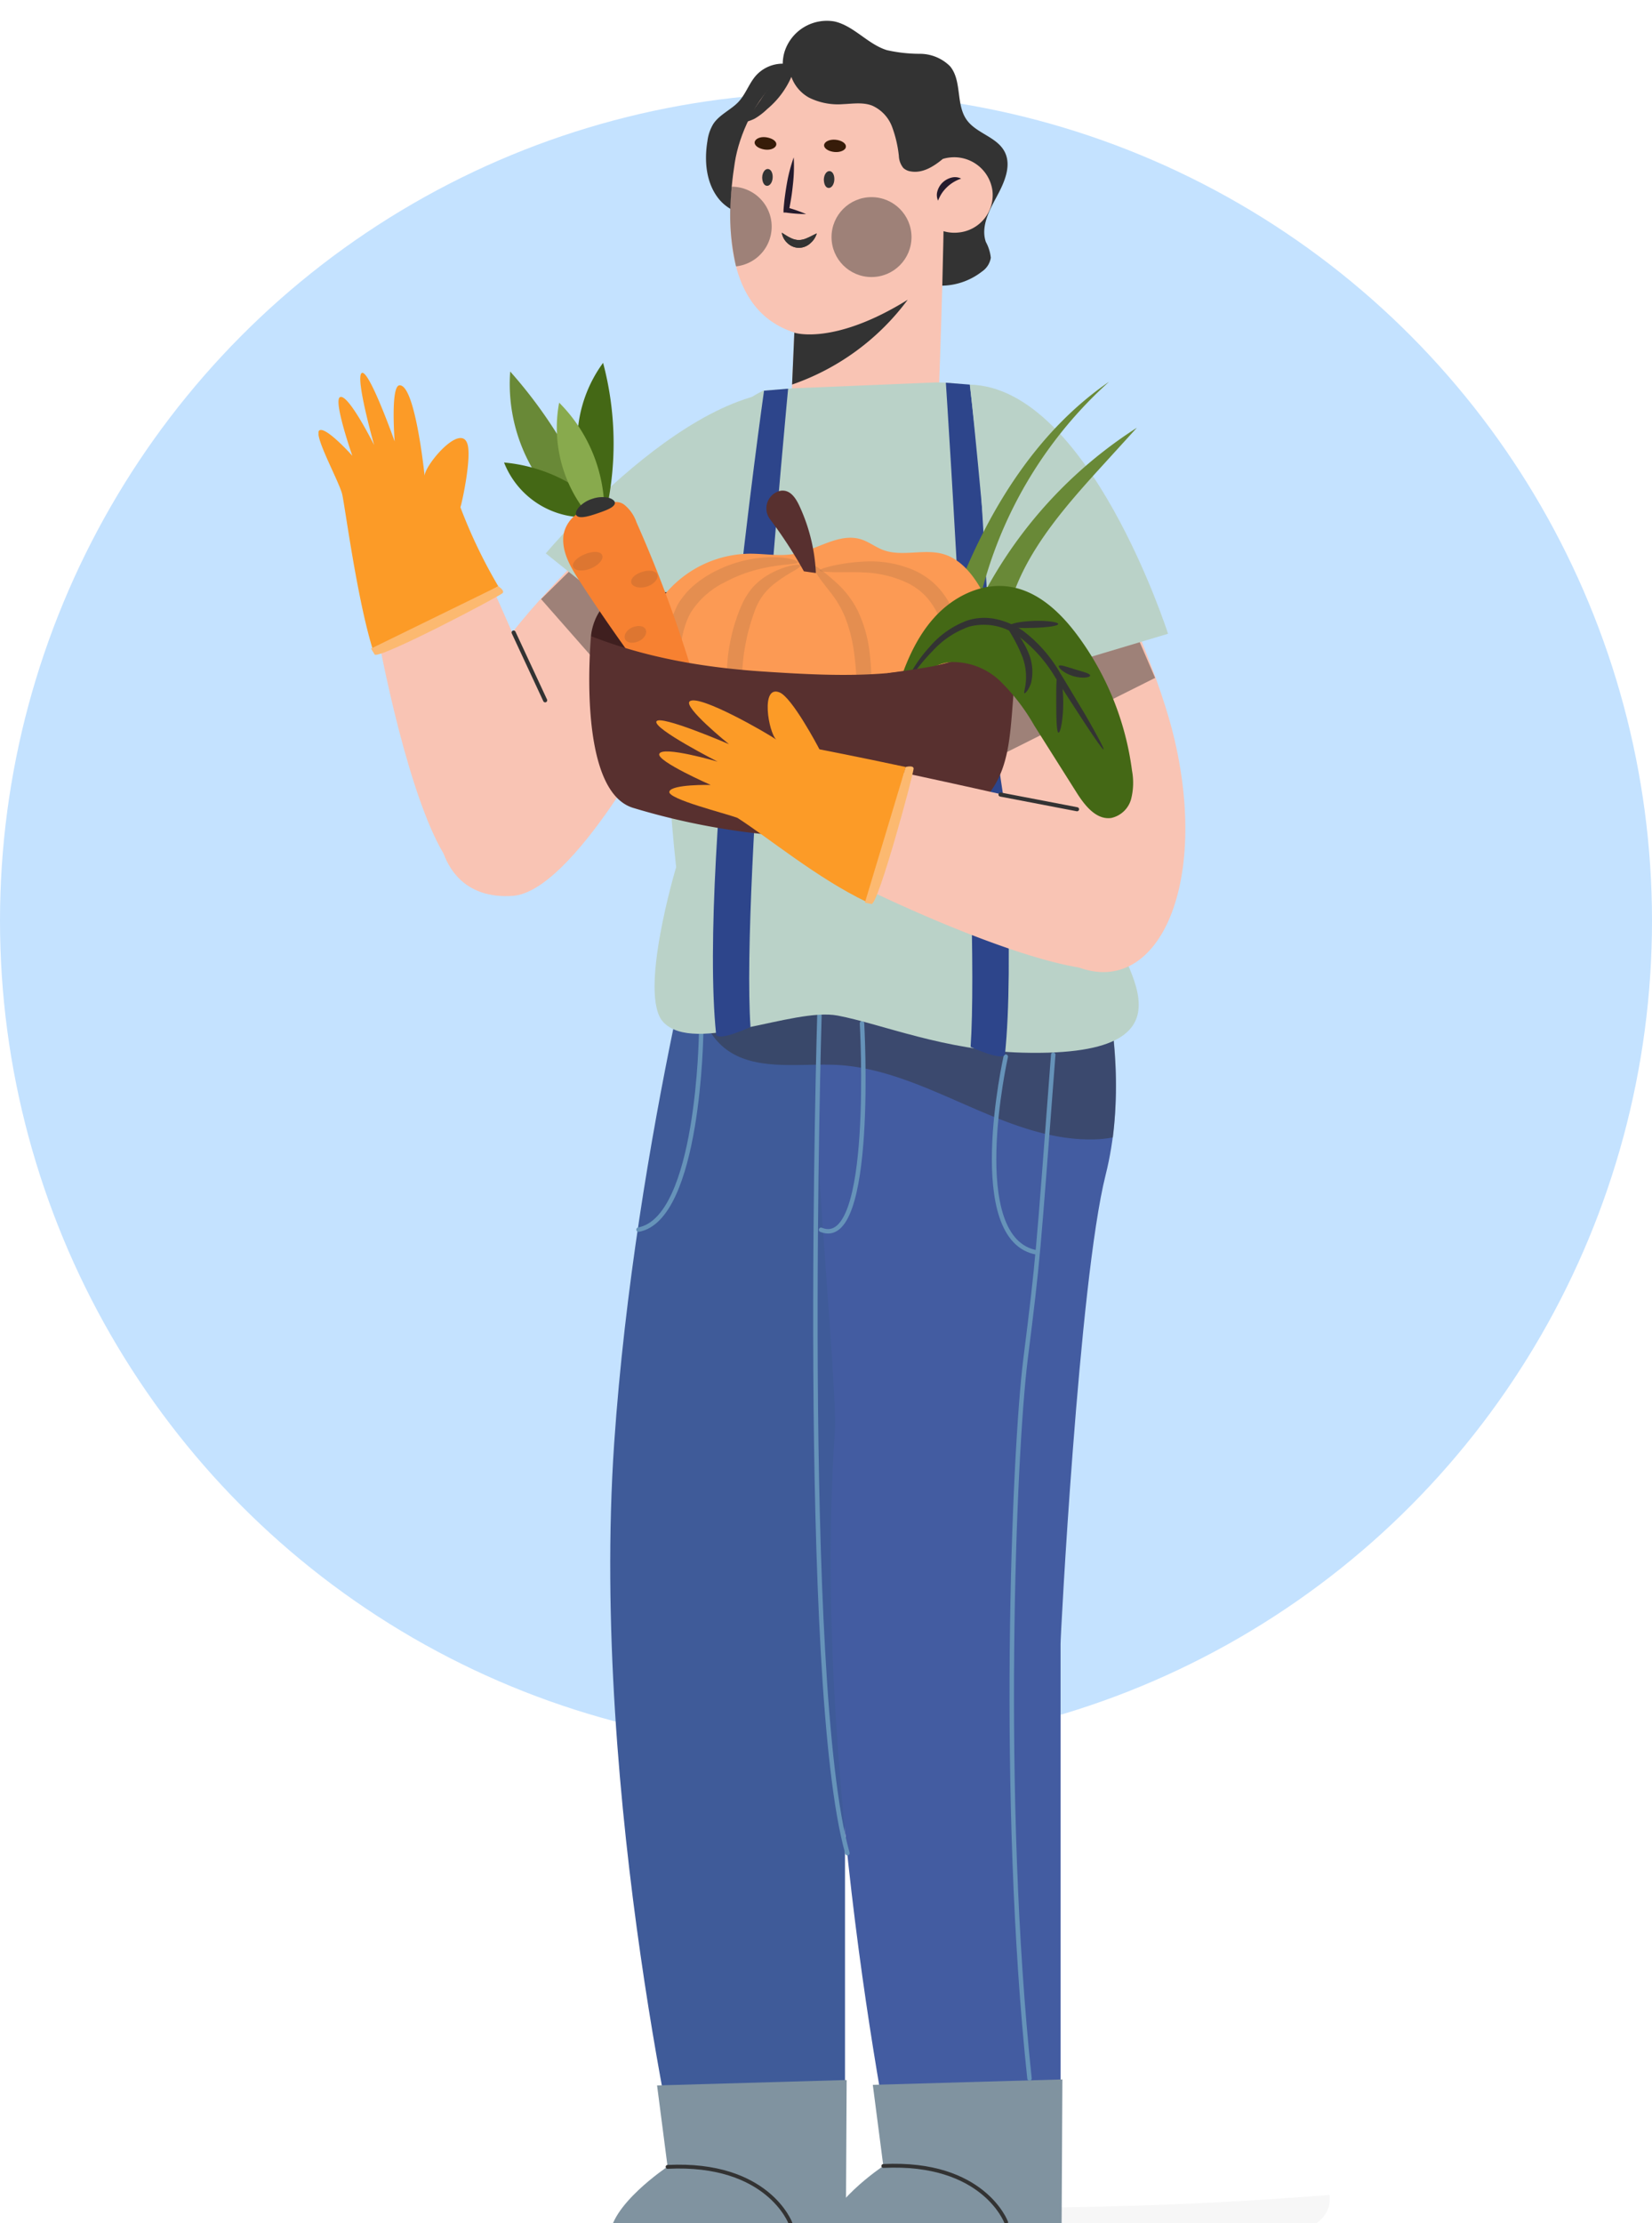 <svg xmlns="http://www.w3.org/2000/svg" width="446" height="600" fill="none"><ellipse cx="223" cy="248.5" fill="#C4E2FF" rx="223" ry="223.5"/><g clip-path="url(#a)"><path fill="#333" d="M358.936 592.376a1071.604 1071.604 0 0 1-89.894 3.424c-19.054-.095-38.107-.685-57.129-2.07-9.2-.669-18.958-1.354-27.456 2.627a189.126 189.126 0 0 1-2.328 6.769 5.635 5.635 0 0 0 1.817.223 144.368 144.368 0 0 1 28.971.398c8.897 1.274 17.539 4.045 26.452 5.94 36.194 7.74 73.185.462 109.443-6.816 4.783-.955 10.985-4.316 10.124-10.495Z" opacity=".04" style="mix-blend-mode:darken"/><path fill="#333" d="M271.099 40.721c-2.201-3.854-7.59-4.778-10.141-8.409-2.95-4.172-1.196-10.527-4.481-14.444a11.548 11.548 0 0 0-8.099-3.345 40.593 40.593 0 0 1-8.929-.987c-5.182-1.593-8.929-6.594-14.223-7.756a12.002 12.002 0 0 0-8.252 1.6 11.98 11.98 0 0 0-5.173 6.618 11.418 11.418 0 0 0-.478 3.185 9.75 9.75 0 0 0-7.207 3.185c-1.913 2.15-2.79 5.064-4.783 7.167-1.993 2.102-5.086 3.392-6.745 5.892a11.617 11.617 0 0 0-1.594 4.619c-.893 5.35-.383 11.243 2.966 15.511 3.348 4.268 10.06 6.1 14.349 2.851 0 0 30.295 14.333 36.497 18.156a18.003 18.003 0 0 0 20.297-1.274 5.563 5.563 0 0 0 2.392-3.727 11.477 11.477 0 0 0-1.339-4.268c-1.419-4.11.909-8.473 2.981-12.311 2.073-3.838 4.114-8.473 1.962-12.263Z"/><path fill="#F9C4B4" d="M198.392 43.779c2.328-14.62 16.917-39.098 42.827-24.032 8.163 4.778 11.639 13.377 13.281 22.296 1.164 6.259-1.052 64.245-1.052 64.245-1.818 22.774-37.405 26.214-39.701-.159l.701-16.388c-18.782-5.972-18.655-29.527-16.056-45.962Z"/><path fill="#333" d="M214.448 89.789s10.603 3.535 30.613-8.887a65.469 65.469 0 0 1-31.219 22.885l.606-13.998Z"/><path fill="#F9C4B4" d="M267.942 51.519a10.403 10.403 0 0 0-3.893-6.854 10.421 10.421 0 0 0-7.587-2.16 10.192 10.192 0 0 0-8.755 7.264 10.154 10.154 0 0 0-.35 3.98 10.365 10.365 0 0 0 3.89 6.854 10.388 10.388 0 0 0 7.59 2.144 10.18 10.18 0 0 0 6.899-3.716 10.16 10.16 0 0 0 2.206-7.512Z"/><path fill="#251B2D" d="M259.491 48.206a10.48 10.48 0 0 0-2.121.988 10.372 10.372 0 0 0-3.045 2.882c-.429.65-.787 1.344-1.068 2.07a3.596 3.596 0 0 1-.16-2.611 5.215 5.215 0 0 1 1.419-2.31 5.46 5.46 0 0 1 2.36-1.29 3.703 3.703 0 0 1 2.615.271Z"/><path fill="#371C09" d="M228.368 39.575c0 .907-1.419 1.592-3.046 1.449-1.626-.144-2.902-.956-2.838-1.864.064-.907 1.435-1.592 3.061-1.449 1.627.144 2.886.956 2.823 1.864ZM209.585 39.001c-.08.908-1.451 1.593-3.077 1.37-1.626-.223-2.854-1.051-2.774-1.96.079-.907 1.45-1.592 3.061-1.369 1.61.223 2.87 1.004 2.79 1.96Z"/><path fill="#333" d="M235.287 74.77c5.962 0 10.795-4.827 10.795-10.781 0-5.955-4.833-10.782-10.795-10.782-5.961 0-10.794 4.827-10.794 10.782 0 5.954 4.833 10.782 10.794 10.782Z" opacity=".46" style="mix-blend-mode:soft-light"/><path fill="#333" stroke="#333" stroke-miterlimit="10" stroke-width=".49" d="M206.014 47.808c0 1.115.398 2.055 1.036 2.102.638.048 1.244-.828 1.307-1.958.064-1.131-.382-2.055-1.036-2.103-.654-.047-1.228.828-1.307 1.96ZM222.66 48.382c0 1.114.382 2.054 1.036 2.102.654.047 1.244-.828 1.307-1.96.064-1.13-.382-2.054-1.036-2.101-.654-.048-1.244.828-1.307 1.959Z"/><path fill="#333" d="M197.563 50.388a63.085 63.085 0 0 0 1.148 21.5 10.798 10.798 0 0 0 7.054-3.736 10.773 10.773 0 0 0-.79-14.798 10.803 10.803 0 0 0-7.412-2.966Z" opacity=".46" style="mix-blend-mode:soft-light"/><path fill="#333" d="M220.507 63.001a5.557 5.557 0 0 1-1.674 2.596 4.658 4.658 0 0 1-3.109 1.29 4.562 4.562 0 0 1-3.189-1.338 4.776 4.776 0 0 1-1.467-2.739c.893.542 1.594 1.051 2.423 1.418a5.045 5.045 0 0 0 2.169.557 5.567 5.567 0 0 0 2.232-.541c.861-.335 1.642-.828 2.615-1.243Z"/><path fill="#251B2D" d="M214.289 42.473c.131 2.406.061 4.82-.208 7.214-.127 1.179-.255 2.373-.446 3.552a91.087 91.087 0 0 1-.638 3.535l-.558-.796a38.4 38.4 0 0 1 5.182 1.8 38.973 38.973 0 0 1-5.469-.414h-.622v-.717c.096-1.194.208-2.373.367-3.567.159-1.195.335-2.357.542-3.536a43.26 43.26 0 0 1 1.85-7.071Z"/><path fill="#333" d="M220.507 63.001a5.557 5.557 0 0 1-1.674 2.596 4.658 4.658 0 0 1-3.109 1.29 4.562 4.562 0 0 1-3.189-1.338 4.776 4.776 0 0 1-1.467-2.739c.893.542 1.594 1.051 2.423 1.418a5.045 5.045 0 0 0 2.169.557 5.567 5.567 0 0 0 2.232-.541c.861-.335 1.642-.828 2.615-1.243ZM256.892 33.92a30.68 30.68 0 0 0-5.995-9.555 35.077 35.077 0 0 0-6.633-4.777 47.99 47.99 0 0 0-5.246-2.883 33.833 33.833 0 0 0-6.377-2.007 29.197 29.197 0 0 0-10.619-.844 14.246 14.246 0 0 0-8.18 3.998 31.438 31.438 0 0 0-8.434 9.014 698.175 698.175 0 0 0-4.242 6.067 10.744 10.744 0 0 0 2.599-.923 17.822 17.822 0 0 0 3.349-2.564 23.552 23.552 0 0 0 6.537-8.696 10.42 10.42 0 0 0 4.783 5.606 17.557 17.557 0 0 0 9.184 1.752c2.631-.112 5.373-.558 7.845.398a10.145 10.145 0 0 1 5.373 5.717 32.198 32.198 0 0 1 1.834 7.852 5.524 5.524 0 0 0 1.211 3.265c.559.498 1.252.82 1.993.923 3.189.558 6.139-1.29 8.61-3.328a7.817 7.817 0 0 0 3.349-5 8.183 8.183 0 0 0-.941-4.014Z"/><path fill="#F9C4B4" d="M134.886 175.279c18.639-26.469 66.727-65.042 66.727-65.042l12.309 10.145-35.492 75.138s-23.678 45.118-40.005 46.265c-25.224 1.783-27.759-32.154-3.539-66.506Z"/><path fill="#333" d="m201.023 146.994-22.195-17.582-32.75 32.282 30.805 35.037 24.14-49.737Z" opacity=".46" style="mix-blend-mode:soft-light"/><path fill="#BAD2C8" d="m185.924 180.295-38.57-30.944s44.788-53.622 74.939-42.203l-11.56 21.038-24.809 52.109Z"/><path fill="#F9C4B4" d="m128.54 148.746-3.699 1.593c-8.26 3.44-16.535 6.811-24.826 10.113 4.56 27.567 12.644 59.881 20.871 71.666 10.3 14.763 37.82.525 36.529-13.744-.383-5.479-19.5-48.701-28.875-69.628Z"/><path fill="#FC9B27" d="M134.535 158.238a138.32 138.32 0 0 1-10.237-21.341c.431-1.146 3.189-13.919 1.818-17.295-1.993-5.256-11.432 5.94-11.48 8.823-.287-2.692-2.758-24.797-6.808-24.431-2.44.223-1.276 15.146-1.276 15.146s-6.824-19.254-8.833-18.49c-2.009.765 3.285 19.461 3.285 19.461s-6.968-13.951-9.2-12.931c-1.913.86 3.316 15.83 3.316 15.83s-7-7.852-8.849-6.88c-1.85.971 5.07 13.378 6.075 17.12.685 2.548 3.97 28.189 8.323 42.108.542-.271 24.698-12.135 33.866-17.12Z"/><path fill="#FCB970" d="M134.535 158.238s1.722 1.067 1.196 1.799c-.527.733-33.659 18.14-34.6 16.595l-.956-1.592 34.36-16.802Z"/><path stroke="#333" stroke-linecap="round" stroke-miterlimit="10" stroke-width="1.1" d="m138.664 170.708 8.515 18.299"/><path fill="#3F5B99" d="M247.692 232.834c-6.569-18.028-53.844-6.688-53.844-6.688s-22.322 80.314-28.03 163.287c-6.553 96.415 19.133 204.122 19.133 204.122 15.354 3.264 43.177 2.006 43.177 2.006V443.947c-.111-.334 4.959-97.768 12.166-126.546 9.838-39.226 7.398-84.567 7.398-84.567Z"/><path fill="#435CA1" d="M288.781 233.902c-6.569-18.044-59.552-7.088-59.552-7.088s-7.415 23.889-8.77 69.31c-.494 16.356 5.644 79.772 4.927 90.299-6.553 96.431 17.762 206.908 17.762 206.908 15.355 3.186 43.178 1.991 43.178 1.991V443.708c-.112-.334 4.942-97.768 12.149-126.546 9.918-39.273-9.694-83.26-9.694-83.26Z"/><path fill="#333" d="M268.723 264.654c-18.91-1.783-38.267.558-56.794 4.507a342.596 342.596 0 0 0-21.955 5.511 18.116 18.116 0 0 0 4.783 7.453c7.972 7.294 20.425 4.778 31.235 5.287 24.172 1.322 45.043 20.592 69.246 20.099a30.303 30.303 0 0 0 5.23-.542 123.77 123.77 0 0 0-1.036-35.53 158.253 158.253 0 0 0-30.709-6.785Z" opacity=".46" style="mix-blend-mode:soft-light"/><path stroke="#6693B9" stroke-linecap="round" stroke-miterlimit="10" stroke-width="1.2" d="M271.529 285.167s-11.161 49.672 8.53 52.873"/><path stroke="#6693B9" stroke-linecap="round" stroke-miterlimit="10" stroke-width="1.2" d="M284.348 284.641c-4.209 55.311-4.002 54.435-7.478 82.146-3.188 25.608-6.935 118.95 1.069 194.167M189.288 278.765s-.558 50.086-16.901 53.096M221.224 274.098s-5.309 180.567 7.558 226.052"/><path stroke="#6693B9" stroke-linecap="round" stroke-miterlimit="10" stroke-width="1.2" d="M232.72 276.169s3.508 61.712-11.065 55.74"/><path fill="#8093A0" d="m228.575 561.368-51.182 1.466 2.838 21.914s-15.944 10.622-15.561 19.238l63.682-.812.223-41.806Z"/><path stroke="#333" stroke-linecap="round" stroke-miterlimit="10" stroke-width="1.04" d="M213.396 600.004s-6.091-16.53-33.165-15.193"/><path fill="#8093A0" d="m286.82 561.209-51.182 1.465 2.838 21.898s-15.944 10.623-15.561 19.239l63.682-.797.223-41.805Z"/><path stroke="#333" stroke-linecap="round" stroke-miterlimit="10" stroke-width="1.04" d="M271.641 599.766s-6.075-16.531-33.165-15.194"/><path fill="#BAD2C8" d="m252.731 103.214-38.729 1.593-7.973.637c-12.213 5.956-13.951 15.766-18.24 28.38-10.268 30.259-8.323 72.207-5.246 100.205 0 0-10.379 34.639-3.428 41.869 8.483 8.823 34.887-4.109 47.068-1.8 11.799 2.246 28.891 9.46 49.795 10.002 52.999 1.401 23.023-27.297 22.832-38.334 10.459-19.445 5.054-68.242-9.328-106.352-5.245-13.904-13.058-27.536-25.941-34.544-2.711-1.497-8.578-1.656-10.81-1.656Z"/><path fill="#2D458B" d="M206.269 105.444s-17.842 125.718-12.947 173.591c.239 2.357 9.295-1.863 9.295-1.863-2.599-38.445 10.157-172.27 10.157-172.27l-6.505.542ZM261.867 103.803s14.35 132.678 9.471 180.599c-.239 2.341-9.296-1.863-9.296-1.863 2.599-38.445-6.681-179.245-6.681-179.245l6.506.509Z"/><path fill="#F9C4B4" d="M317.13 199.741c-7.302-31.518-37.342-85.331-37.342-85.331l-15.227 4.778 4.592 82.973s4.959 50.676 19.628 57.891c22.721 11.116 37.852-19.382 28.349-60.311Z"/><path fill="#333" d="m266.491 148.698 27.185-7.963 18.177 42.22-41.727 20.879-3.635-55.136Z" opacity=".46" style="mix-blend-mode:soft-light"/><path fill="#BAD2C8" d="m267.957 185.216 47.387-14.174s-21.317-66.522-53.525-67.239l2.742 23.889 3.396 57.524Z"/><path fill="#3F1F1F" d="M169.868 186.251c-.255-.78-10.316-14.572-10.316-14.572s.669-11.45 12.133-11.721c11.464-.271 110.718-2.596 85.207 23.427-25.511 26.023-87.024 2.866-87.024 2.866Z"/><path fill="#698937" d="M254.755 177.062c-.366-6.466 1.754-12.74 4.146-18.808 8.53-21.548 21.413-42.108 40.531-55.231a114.62 114.62 0 0 0-37.757 77.623"/><path fill="#698937" d="M258.008 177.874a120.073 120.073 0 0 1 48.918-62.429l-9.934 10.909c-12.309 13.521-25.319 28.667-25.925 46.95"/><path fill="#FC9A54" d="M193.609 208.356a30.206 30.206 0 0 1-16.465-12.814 30.149 30.149 0 0 1 5.822-38.696 30.231 30.231 0 0 1 19.508-7.415c4.098 0 8.243.796 12.277 0 6.043-1.131 11.847-5.717 17.714-3.87 2.089.653 3.859 2.07 5.9 2.851 5.118 1.958 11.001-.383 16.263 1.114 5.262 1.497 8.881 6.61 11.368 11.61a44.57 44.57 0 0 1 4.688 14.334c2.216 18.171-12.755 35.243-30.486 40.228-17.73 4.985-39.063-1.051-53.908-10.686"/><path fill="#58302F" d="M217.031 154.193a120.813 120.813 0 0 0-9.12-14.031 4.87 4.87 0 0 1 2.471-7.628 3.182 3.182 0 0 1 1.212-.112c1.993.159 3.285 2.134 4.146 3.95a48.192 48.192 0 0 1 4.528 18.283"/><g opacity=".34" style="mix-blend-mode:overlay"><path fill="#333" d="M203.462 206.302c-.446.239-2.71-2.644-4.639-8.154a48.296 48.296 0 0 1 1.355-34.734 19.443 19.443 0 0 1 3.061-4.905 17.425 17.425 0 0 1 3.859-3.186 21.978 21.978 0 0 1 6.473-2.659c1.595-.351 2.519-.351 2.615-.096.096.255-.67.797-2.009 1.593a39.08 39.08 0 0 0-5.357 3.567 16.055 16.055 0 0 0-5.102 7.262 55.841 55.841 0 0 0-2.854 11.26 61.002 61.002 0 0 0 .797 21.181c1.1 5.32 2.391 8.584 1.801 8.871ZM234.57 203.674c-.526.128-1.77-2.835-2.44-7.963-.334-2.5-.542-5.494-.701-8.759-.16-3.265-.319-6.8-.797-10.399a40.816 40.816 0 0 0-2.408-9.795 27.776 27.776 0 0 0-4.13-7.023c-1.482-1.911-2.774-3.52-3.523-4.778-.75-1.258-1.005-1.991-.782-2.166.224-.175.893.239 1.994 1.099a58.739 58.739 0 0 1 4.512 3.838 25.223 25.223 0 0 1 5.437 7.454 35.743 35.743 0 0 1 3.029 10.781c.435 3.614.605 7.255.51 10.894 0 3.185-.143 6.131-.207 8.647-.064 5.001.128 8.043-.494 8.17Z" opacity=".34" style="mix-blend-mode:overlay"/><path fill="#333" d="M260.288 207.608c-.574 0-1.435-4.475-2.375-11.801a404.274 404.274 0 0 1-1.42-12.884 68.387 68.387 0 0 0-2.503-15.098c-.783-2.33-2-4.492-3.587-6.37a17.086 17.086 0 0 0-5.405-4.125 30.192 30.192 0 0 0-11.799-2.835c-3.572-.191-6.553 0-8.626-.095-2.073-.096-3.189-.128-3.269-.414-.08-.287 1.068-.701 3.093-1.195a48.917 48.917 0 0 1 8.818-1.226 29.53 29.53 0 0 1 13.425 2.293 20.235 20.235 0 0 1 6.824 4.889 22.304 22.304 0 0 1 4.464 7.772 60.431 60.431 0 0 1 2.392 16.165c.255 4.873.447 9.253.526 12.948.192 7.405.016 11.928-.558 11.976ZM215.437 151.74c0 .637-4.002.366-9.934 1.72a39.305 39.305 0 0 0-9.853 3.695 22.613 22.613 0 0 0-9.136 8.122c-2.105 3.695-2.695 8.138-3.189 12.199a2618.29 2618.29 0 0 0-1.308 10.925c-.701 6.243-1.355 10.129-1.929 10.097-.574-.031-.973-3.933-1.005-10.272 0-3.185.08-6.943.431-11.148a33.414 33.414 0 0 1 3.444-13.871 20.723 20.723 0 0 1 5.086-5.813 30.616 30.616 0 0 1 5.916-3.647 34.728 34.728 0 0 1 11.161-3.185c6.505-.685 10.443.7 10.316 1.178Z" opacity=".34" style="mix-blend-mode:overlay"/></g><path fill="#446815" d="M161.226 138.06a35.942 35.942 0 0 1 1.594-40.133 84.787 84.787 0 0 1 .463 41.678"/><path fill="#698937" d="M158.77 142.169a45.777 45.777 0 0 1-16.295-18.057 45.708 45.708 0 0 1-4.735-23.844 126.423 126.423 0 0 1 23.262 37.951"/><path fill="#446815" d="M156.682 139.589a23.33 23.33 0 0 1-12.486-4.34 23.292 23.292 0 0 1-8.115-10.424 43.297 43.297 0 0 1 27.106 12.9"/><path fill="#88AA4D" d="M160.827 141.229a36.854 36.854 0 0 1-9.87-32.552 41.638 41.638 0 0 1 12.198 28.332"/><path fill="#F78131" d="M160.668 138.092c-3.986-1.593-8.307 2.643-8.594 6.896-.287 4.252 2.056 8.217 4.384 11.801 10.492 16.18 22.131 31.596 33.755 46.997 1.945-.701 1.833-3.456 1.323-5.463a347.84 347.84 0 0 0-19.691-57.333 10.495 10.495 0 0 0-3.317-4.778 3.682 3.682 0 0 0-2.73-.689 3.682 3.682 0 0 0-2.42 1.438"/><g opacity=".36"><path fill="#333" d="M162.549 149.765c.526 1.02-.797 2.74-3.045 3.663-2.248.924-4.401.621-4.784-.462-.382-1.083 1.085-2.532 3.189-3.392 2.105-.86 4.114-.828 4.64.191ZM170.394 157.107c-.112-1.147 1.259-2.214 2.965-2.755 1.707-.542 3.444-.43 4.018.589.574 1.019-.589 2.708-2.774 3.376-2.184.669-4.114-.079-4.209-1.21ZM174.3 169.848c.51 1.035-.303 2.484-1.817 3.185-1.515.701-3.189.557-3.7-.462-.51-1.019.287-2.484 1.818-3.185 1.531-.701 3.173-.557 3.699.462ZM166.009 135.751c-.08 1.162-2.312 1.974-4.783 2.818-2.472.845-4.783 1.466-5.581.558-.35-.446-.159-1.258.59-2.166a8.323 8.323 0 0 1 3.699-2.341 8.168 8.168 0 0 1 4.385-.271c1.005.287 1.69.828 1.69 1.402Z" opacity=".36" style="mix-blend-mode:overlay"/></g><path fill="#333" d="M166.009 135.751c-.08 1.162-2.312 1.974-4.783 2.818-2.472.845-4.784 1.466-5.581.558-.351-.446-.159-1.258.59-2.166a8.323 8.323 0 0 1 3.699-2.341 8.168 8.168 0 0 1 4.385-.271c1.004.287 1.69.828 1.69 1.402Z"/><path fill="#58302F" d="M170.792 217.992a188.564 188.564 0 0 0 66.393 7.787c11.767-.748 24.953-3.487 31.267-13.712 3.587-5.797 4.209-12.963 4.783-19.827l1.1-14.334c.144-1.943 0-4.443-1.817-5.096a4.574 4.574 0 0 0-3.524.812c-18.99 10.177-41.615 9.014-62.996 7.613-15.945-1.067-31.475-3.695-46.462-9.556.095 0-4.082 41.392 11.256 46.313Z"/><path fill="#446815" d="M242.016 186.729c2.216-7.182 5.102-14.333 10.125-19.955 5.022-5.622 12.5-9.444 19.978-8.488 7.972 1.019 14.238 7.023 18.958 13.441a78.27 78.27 0 0 1 14.541 36.279 17.86 17.86 0 0 1-.255 7.692 7.143 7.143 0 0 1-5.373 5.065c-4.034.557-7.127-3.361-9.296-6.801l-11.48-18.171a54.52 54.52 0 0 0-9.024-11.801 18.467 18.467 0 0 0-13.489-5.303c-4.959.398-9.79 4.093-10.412 9.014"/><g style="mix-blend-mode:overlay"><path fill="#333" d="M297.933 202.257c-.223.143-2.679-3.408-6.489-9.253-1.914-2.962-4.146-6.37-6.617-10.304a38.334 38.334 0 0 0-9.679-10.861 15.776 15.776 0 0 0-13.473-2.724 24.253 24.253 0 0 0-9.789 6.466c-4.784 4.889-6.841 8.807-7.128 8.632a7.68 7.68 0 0 1 1.244-2.803 37.262 37.262 0 0 1 4.911-6.753 24.555 24.555 0 0 1 10.252-7.198 15.002 15.002 0 0 1 7.59-.398 20.42 20.42 0 0 1 7.43 3.185 37.838 37.838 0 0 1 10.061 11.467c2.439 3.949 4.528 7.532 6.377 10.542 3.476 6.004 5.533 9.874 5.31 10.002Z" style="mix-blend-mode:overlay"/><path fill="#333" d="M276.568 187.111c-.24-.143.207-1.226.382-3.01a15.645 15.645 0 0 0-.941-6.88 43.594 43.594 0 0 0-3.188-6.37c-.957-1.592-1.483-2.723-1.26-2.882.223-.16 1.1.637 2.344 2.118a22.642 22.642 0 0 1 3.938 6.561 12.964 12.964 0 0 1 .494 7.772c-.637 1.847-1.578 2.771-1.769 2.691ZM285.783 197.734c-.526 0-.606-3.663-.621-8.074-.016-4.412-.001-7.963.589-8.059.59-.096 1.292 3.552 1.292 8.059s-.749 8.122-1.26 8.074Z" style="mix-blend-mode:overlay"/><path fill="#333" d="M285.688 168.414c0 .526-2.918.908-6.49 1.036-3.571.127-6.505 0-6.553-.574-.048-.573 2.854-1.178 6.49-1.306 3.635-.127 6.569.335 6.553.844ZM294.298 182.334c0 .509-2.153.892-4.656.111-2.503-.78-4.066-2.325-3.763-2.739.303-.414 2.105.255 4.321.94 2.216.684 4.114 1.082 4.098 1.688Z" style="mix-blend-mode:overlay"/></g><path fill="#58302F" d="M239.688 181.665s12.469-1.593 16.168-2.755l-.845 11.96-16.567.78 1.244-9.985Z"/><path fill="#F9C4B4" d="M307.181 224.075c-4.608-2.882-50.066-12.74-72.723-17.518a738.737 738.737 0 0 1-10.698 28.38c25.431 12.995 58.117 26.421 73.041 26.739 18.017.287 22.689-30.243 10.38-37.601Z"/><path stroke="#333" stroke-linecap="round" stroke-miterlimit="10" stroke-width="1.1" d="m270.11 214.44 20.664 3.966"/><path fill="#FC9B27" d="M244.519 207.003c-12.325-2.644-23.295-4.778-23.295-4.778-.558-1.099-7.414-13.999-10.762-15.352-5.198-2.119-2.998 10.765-.893 12.74-2.184-1.592-20.728-12.295-23.343-10.352-1.961 1.466 10.572 11.578 10.572 11.578s-18.751-8.106-19.58-6.115c-.829 1.991 16.518 10.83 16.518 10.83s-14.971-4.396-15.753-2.071c-.653 1.991 13.888 8.361 13.888 8.361s-10.539-.239-11.161 1.784c-.622 2.022 15.29 5.908 18.4 7.119 8.418 5.399 21.668 16.372 34.838 22.662.255-.557 7.94-26.357 10.571-36.406Z"/><path fill="#FCB970" d="M244.519 207.003s1.961-.542 2.137.35c.175.892-9.567 36.964-11.384 36.63l-1.77-.367 11.017-36.613Z"/></g><defs><clipPath id="a"><path fill="#fff" d="M86-14h273v627H86z"/></clipPath></defs></svg>